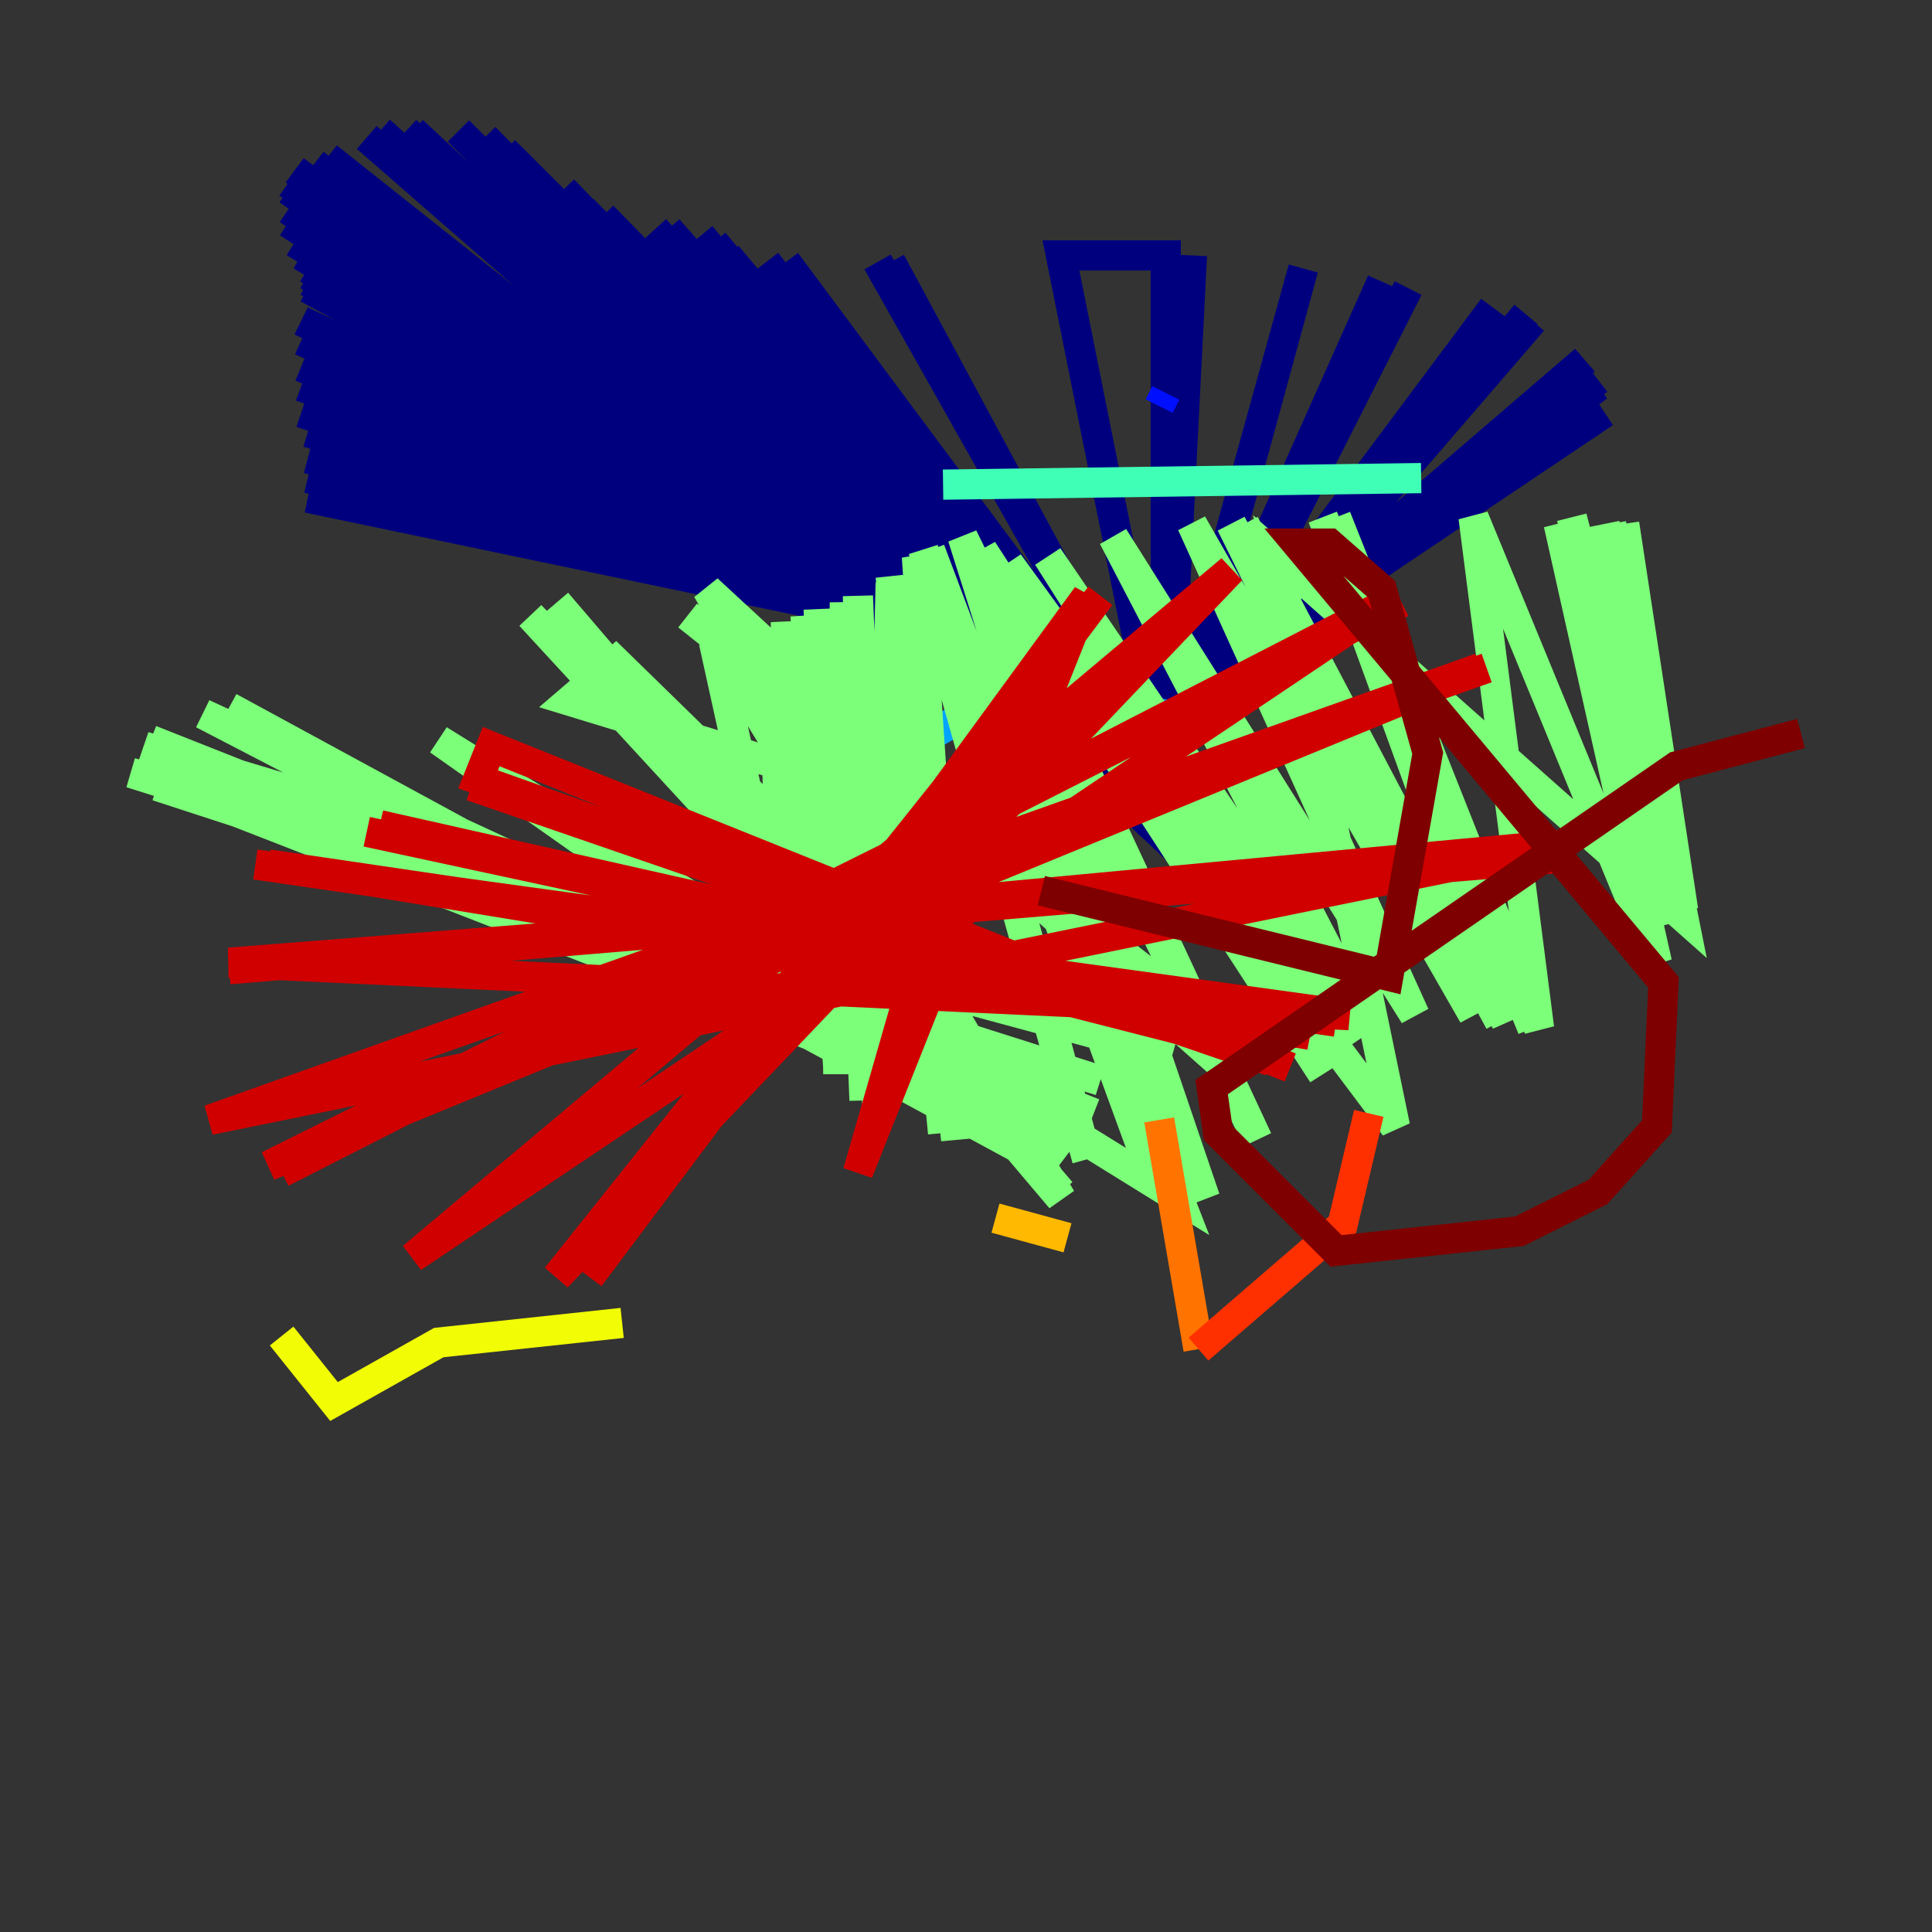 <?xml version="1.0" encoding="utf-8" ?>
<svg baseProfile="tiny" height="128" version="1.2" viewBox="0,0,128,128" width="128" xmlns="http://www.w3.org/2000/svg" xmlns:ev="http://www.w3.org/2001/xml-events" xmlns:xlink="http://www.w3.org/1999/xlink"><rect x="0" y="0" width="128" height="128" fill="#333333" stroke="none"/><defs /><polyline fill="none" points="20.393,32.976 78.536,45.125 20.827,32.542 78.102,45.125 20.393,31.675 78.536,45.559 20.393,30.373 78.536,45.993 20.393,28.637 78.536,46.427 19.959,27.336 78.536,46.861 19.959,25.6 78.536,47.729 19.959,24.298 78.536,48.597 19.959,22.563 78.536,49.031 19.959,21.261 78.536,50.332 20.393,19.091 78.536,50.766 20.393,18.658 78.536,51.2 20.393,18.224 78.536,51.2 20.393,18.224 78.536,51.634 20.393,17.79 78.536,52.068 19.959,16.922 78.536,52.068 19.525,16.054 78.536,52.936 19.091,14.752 78.536,53.37 19.091,13.885 78.536,53.803 19.091,12.583 78.536,54.237 19.091,12.149 78.102,55.105 19.525,11.281 78.536,55.105 20.827,10.848 78.536,55.539 21.695,10.414 78.536,55.539 24.298,9.112 78.536,56.407 25.166,8.678 78.536,56.407 26.902,8.678 78.536,56.407 27.336,8.678 78.102,56.407 30.373,8.678 78.102,56.407 32.108,9.112 78.102,55.973 33.41,9.98 78.102,55.973 33.844,10.414 78.102,54.671 37.315,12.583 77.668,54.237 38.617,13.885 78.102,53.803 39.919,14.319 77.668,52.936 43.39,15.186 77.668,52.936 44.258,15.186 77.234,52.502 46.427,15.62 77.234,52.068 47.295,16.054 77.234,52.068 48.163,16.922 77.234,51.634 50.766,17.356 77.234,51.634 52.068,17.356 77.234,51.2 58.142,17.356 77.234,51.2 59.01,17.356 77.234,51.634 70.291,16.922 77.234,16.922 77.234,51.2 78.969,16.922 77.234,51.2 86.346,17.79 77.234,50.766 91.552,18.658 77.234,50.766 93.288,19.091 77.234,49.898 98.929,20.393 77.234,49.464 101.098,20.827 77.234,49.464 101.532,21.261 77.234,48.163 105.003,23.864 77.234,47.729 105.871,25.166 77.234,47.295 105.871,25.6 77.234,46.861 106.305,27.336 77.234,46.427" stroke="#00007f" stroke-width="2" /><polyline fill="none" points="76.366,27.336 76.366,27.336" stroke="#0000d1" stroke-width="2" /><polyline fill="none" points="76.8,26.902 77.234,26.034" stroke="#0010ff" stroke-width="2" /><polyline fill="none" points="47.729,56.841 47.729,56.841" stroke="#0058ff" stroke-width="2" /><polyline fill="none" points="47.729,56.841 63.349,47.729 71.593,46.861 82.007,47.729" stroke="#00a4ff" stroke-width="2" /><polyline fill="none" points="61.18,32.108 61.18,32.108" stroke="#05ecf1" stroke-width="2" /><polyline fill="none" points="62.481,32.108 94.156,31.675" stroke="#3fffb7" stroke-width="2" /><polyline fill="none" points="63.349,54.237 37.749,46.427 40.786,43.824 59.01,61.614 47.295,42.522 52.936,68.122 51.2,41.654 52.068,68.556 52.068,41.22 54.671,68.99 52.068,41.22 55.105,69.424 53.37,40.786 55.539,70.725 54.237,40.352 55.539,70.725 55.105,40.352 55.539,71.159 55.973,39.919 57.275,72.895 56.841,39.485 58.142,73.329 56.841,39.485 58.142,73.763 59.01,38.617 62.481,75.064 59.01,38.183 63.349,75.498 60.746,36.881 72.027,76.8 61.18,36.447 75.932,76.8 61.614,36.447 76.8,76.8 63.783,35.58 83.308,75.498 65.085,36.447 87.647,71.159 66.82,37.315 89.817,68.99 69.424,36.881 90.685,68.122 73.763,35.58 93.722,67.254 78.969,34.712 97.627,67.254 81.573,34.712 99.363,67.688 82.441,34.712 99.797,67.688 87.647,34.278 101.532,68.122 88.515,34.278 101.966,68.122 97.627,34.278 109.776,63.783 103.268,34.712 110.644,61.18 104.136,34.278 111.078,60.746 107.607,34.712 111.512,60.312 106.739,34.712 111.512,60.312 106.305,34.712 111.512,60.746 84.61,36.881 92.42,74.63 66.386,39.919 79.837,79.403 62.915,40.352 78.102,79.403 29.071,49.031 67.254,75.932 20.827,50.766 67.688,74.197 19.525,50.766 68.122,74.197 11.281,52.068 71.593,72.027 10.414,52.068 72.895,71.593 8.678,51.2 77.668,69.858 9.546,49.464 72.461,73.763 9.98,49.031 71.593,74.197 13.451,47.295 70.291,76.8 15.186,46.861 70.291,76.8 35.146,40.786 70.291,78.969 36.881,39.919 70.291,79.403 46.861,39.051 81.139,70.725 46.427,39.919 82.007,69.858 45.559,40.786 82.441,69.424" stroke="#7cff79" stroke-width="2" /><polyline fill="none" points="42.522,87.647 42.522,87.647" stroke="#b7ff3f" stroke-width="2" /><polyline fill="none" points="41.22,87.647 29.071,88.949 22.129,92.854 18.658,88.515" stroke="#f1fc05" stroke-width="2" /><polyline fill="none" points="65.953,80.705 70.725,82.007" stroke="#ffb900" stroke-width="2" /><polyline fill="none" points="76.8,74.197 79.403,89.383" stroke="#ff7300" stroke-width="2" /><polyline fill="none" points="79.403,89.383 88.949,81.139 90.685,73.763" stroke="#ff3000" stroke-width="2" /><polyline fill="none" points="85.478,70.725 32.542,49.464 31.675,51.634 84.176,70.291 31.241,52.068 84.61,69.858 25.166,54.671 86.78,68.556 24.298,55.105 86.78,68.556 17.79,57.275 88.515,67.688 16.922,57.275 89.383,67.254 15.186,63.783 103.268,56.841 15.186,64.217 103.268,55.973 13.885,74.197 98.495,44.258 13.885,74.197 98.061,44.258 17.79,77.234 92.854,39.919 18.658,77.668 91.986,39.919 27.336,83.308 81.573,37.749 36.881,84.61 72.895,39.485 39.051,84.61 72.027,39.485 56.841,77.668 65.085,49.031 56.841,77.668" stroke="#d10000" stroke-width="2" /><polyline fill="none" points="68.99,59.01 91.986,64.651 94.59,49.898 91.552,39.051 88.081,36.014 85.912,36.014 110.21,65.085 109.776,74.63 105.871,78.969 100.664,81.573 88.515,82.875 80.705,75.064 80.271,72.027 111.078,50.766 119.322,48.597" stroke="#7f0000" stroke-width="2" /></svg>